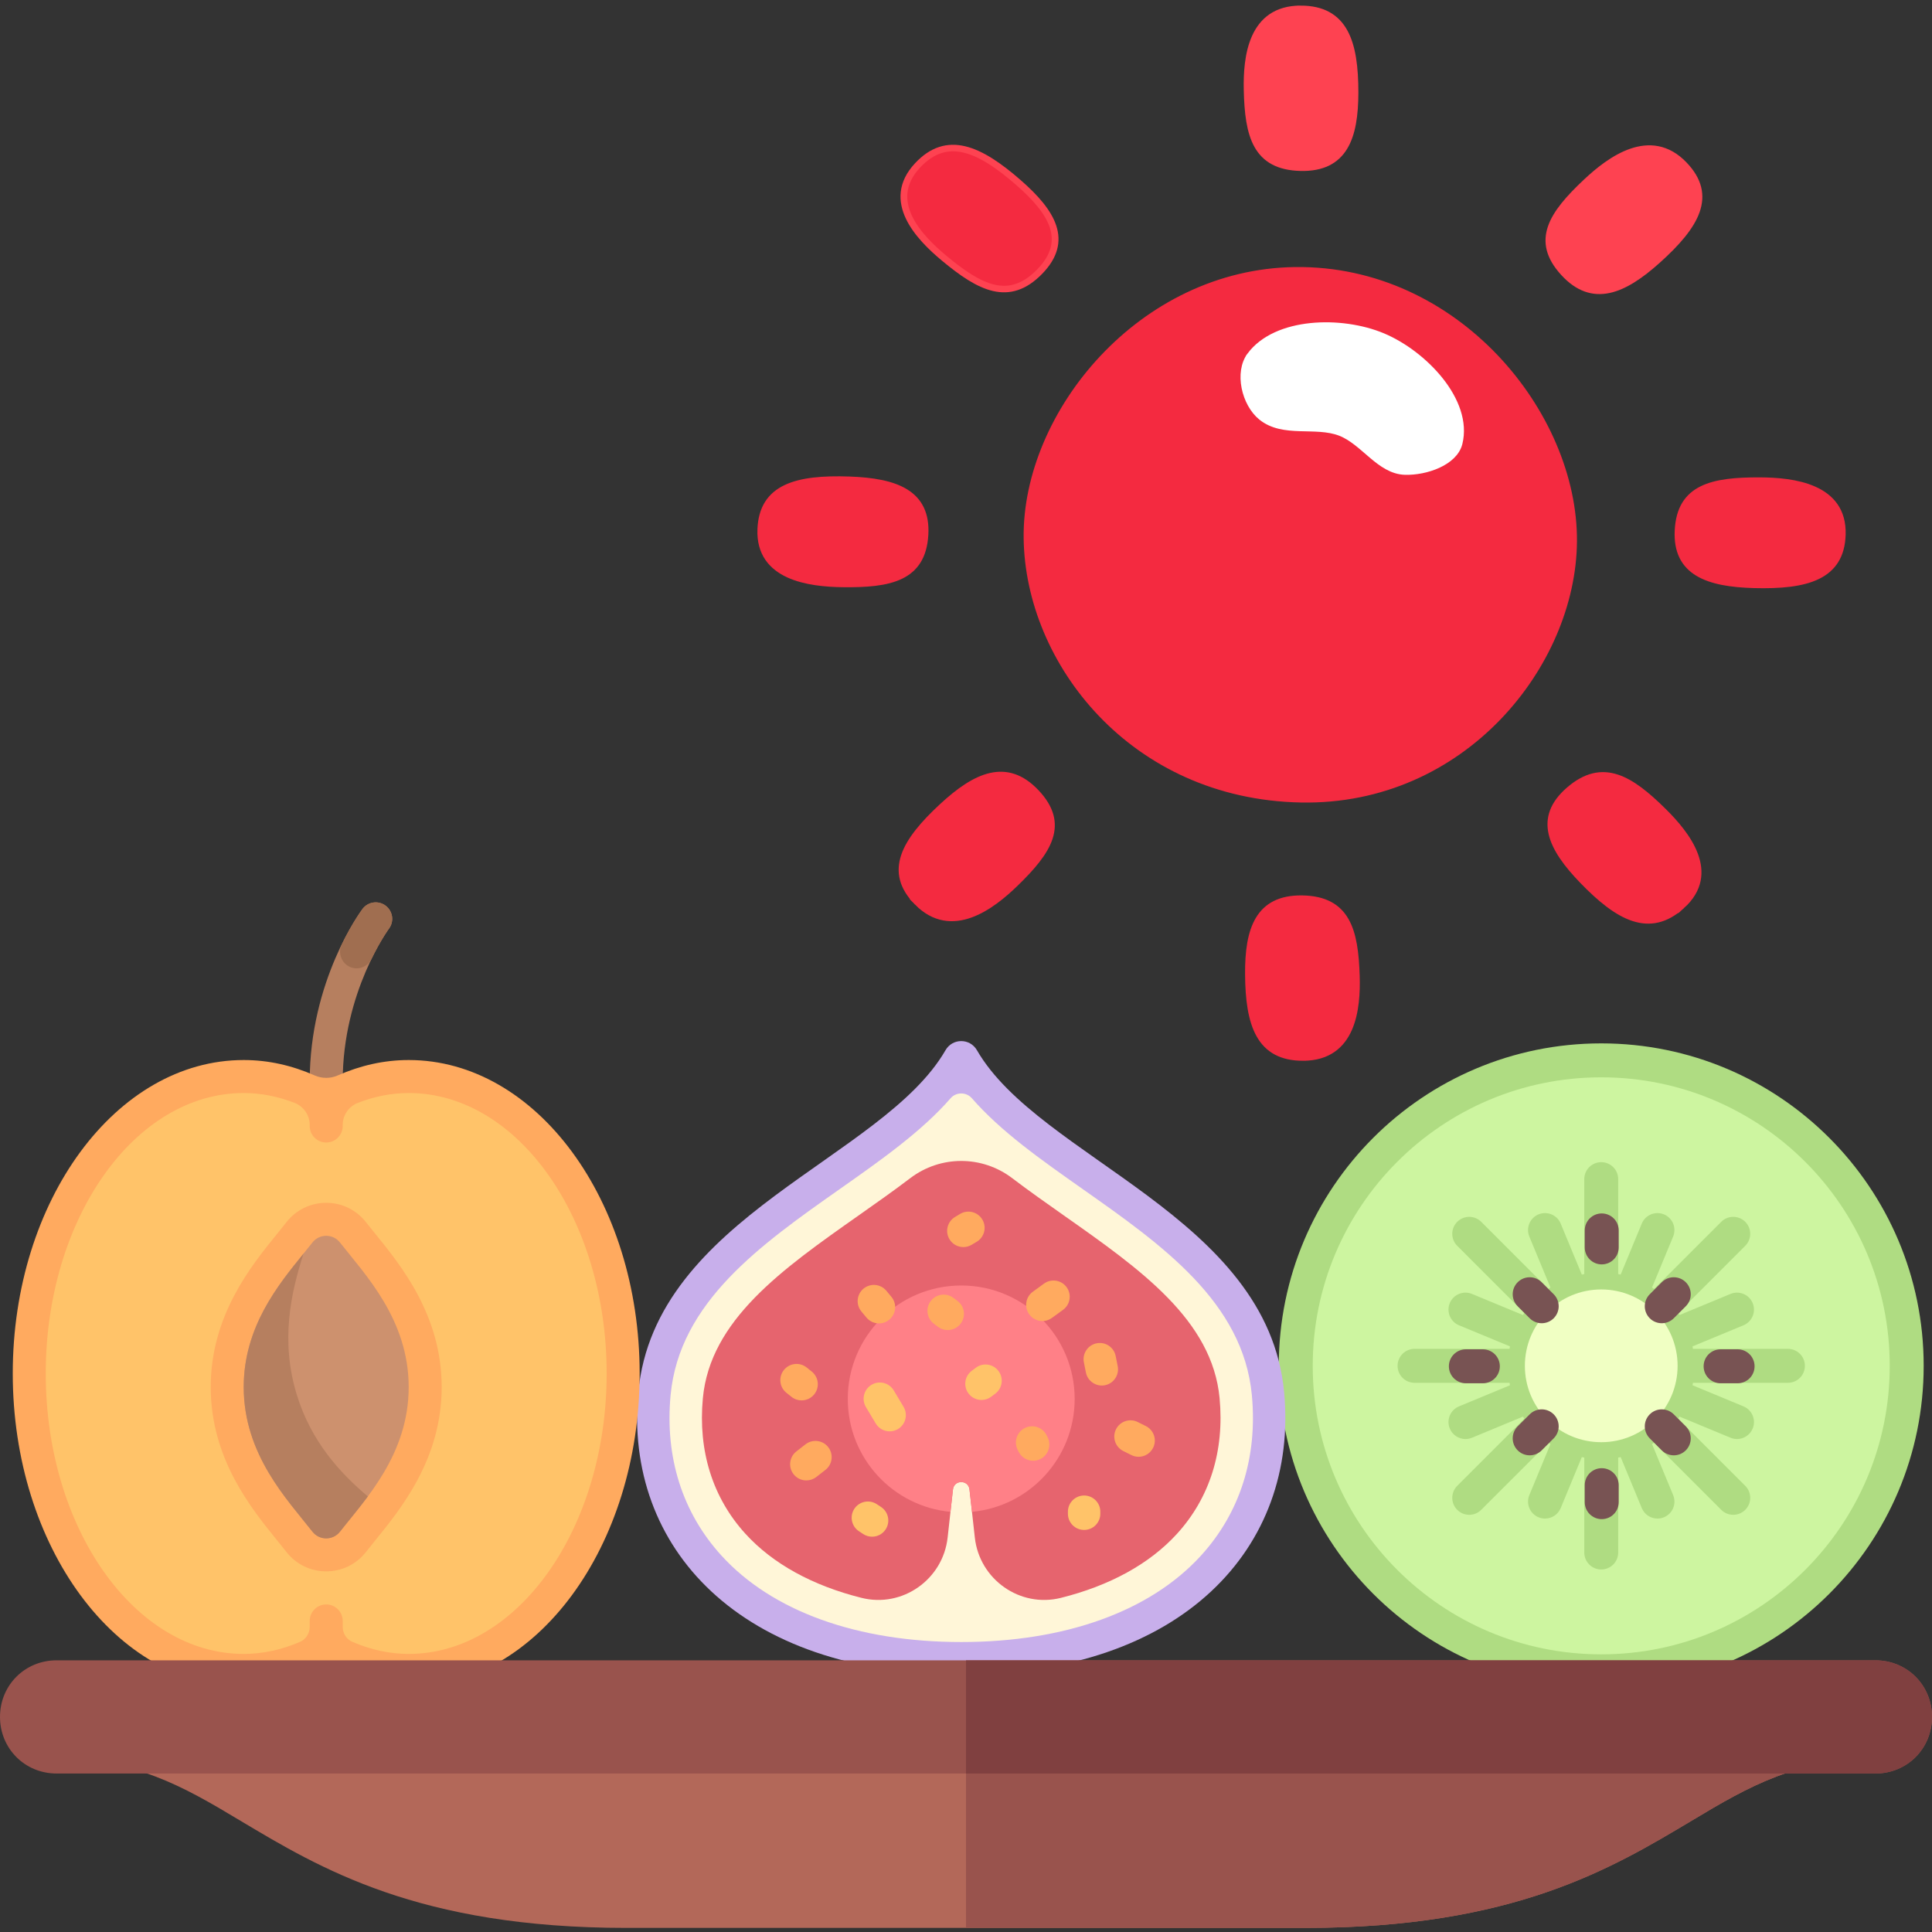 <?xml version="1.0" encoding="UTF-8" standalone="no"?>
<svg
   xmlns:dc="http://purl.org/dc/elements/1.1/"
   xmlns:cc="http://creativecommons.org/ns#"
   xmlns:rdf="http://www.w3.org/1999/02/22-rdf-syntax-ns#"
   xmlns:svg="http://www.w3.org/2000/svg"
   xmlns="http://www.w3.org/2000/svg"
   xmlns:sodipodi="http://sodipodi.sourceforge.net/DTD/sodipodi-0.dtd"
   xmlns:inkscape="http://www.inkscape.org/namespaces/inkscape"
   id="Capa_1"
   enable-background="new 0 0 512 512"
   height="512"
   viewBox="0 0 512 512"
   width="512"
   version="1.1"
   sodipodi:docname="fruits (1).svg"
   inkscape:version="1.0 (4035a4f, 2020-05-01)">
  <rect x="0" y="0" width="512" height="512" fill="#333333" stroke="none"/>
  <defs
     id="defs1551" />
  <sodipodi:namedview
     inkscape:document-rotation="0"
     pagecolor="#ffffff"
     bordercolor="#666666"
     borderopacity="1"
     objecttolerance="10"
     gridtolerance="10"
     guidetolerance="10"
     inkscape:pageopacity="0"
     inkscape:pageshadow="2"
     inkscape:window-width="1366"
     inkscape:window-height="723"
     id="namedview1549"
     showgrid="false"
     inkscape:zoom="0.97289442"
     inkscape:cx="216.12291"
     inkscape:cy="264.88285"
     inkscape:window-x="0"
     inkscape:window-y="23"
     inkscape:window-maximized="0"
     inkscape:current-layer="g1546" />
  <g
     id="g1546">
    <g
       id="g3780"
       transform="translate(-2,26)">
      <path
         style="stroke-width:0.545"
         d="m 511.796,335.959 c 0,47.193 -38.258,85.453 -85.453,85.453 -47.195,0 -85.453,-38.26 -85.453,-85.453 0,-47.195 38.258,-85.453 85.453,-85.453 47.195,0 85.453,38.258 85.453,85.453 z m 0,0"
         fill="#afdc82"
         id="path3121" />
      <path
         style="stroke-width:0.545"
         d="m 502.802,335.959 c 0,42.226 -34.233,76.458 -76.458,76.458 -42.228,0 -76.458,-34.233 -76.458,-76.458 0,-42.228 34.231,-76.458 76.458,-76.458 42.225,0 76.458,34.231 76.458,76.458 z m 0,0"
         fill="#cdf5a0"
         id="path3123" />
      <path
         style="stroke-width:0.545"
         d="m 475.815,331.461 h -25.163 c -0.041,-0.219 -0.072,-0.438 -0.117,-0.655 l 13.511,-5.595 c 2.291,-0.951 3.381,-3.583 2.432,-5.876 -0.947,-2.293 -3.591,-3.376 -5.876,-2.434 l -13.52,5.599 c -0.121,-0.187 -0.24,-0.374 -0.366,-0.557 l 17.79,-17.79 c 1.757,-1.757 1.757,-4.602 0,-6.359 -1.757,-1.757 -4.602,-1.757 -6.359,0 l -17.79,17.788 c -0.183,-0.126 -0.37,-0.243 -0.555,-0.362 L 445.401,301.696 c 0.949,-2.296 -0.14,-4.925 -2.434,-5.874 -2.279,-0.942 -4.927,0.136 -5.876,2.436 l -5.595,13.509 c -0.217,-0.047 -0.436,-0.079 -0.655,-0.117 v -25.166 c 0,-2.483 -2.013,-4.497 -4.497,-4.497 -2.487,0 -4.497,2.015 -4.497,4.497 v 25.166 c -0.219,0.04 -0.438,0.07 -0.653,0.117 l -5.597,-13.511 c -0.953,-2.296 -3.589,-3.374 -5.876,-2.434 -2.293,0.951 -3.383,3.583 -2.434,5.878 l 5.599,13.518 c -0.185,0.121 -0.372,0.238 -0.555,0.364 l -17.79,-17.788 c -1.757,-1.757 -4.604,-1.757 -6.361,0 -1.755,1.757 -1.755,4.604 0,6.361 l 17.79,17.788 c -0.126,0.183 -0.243,0.37 -0.364,0.557 l -13.52,-5.599 c -2.285,-0.945 -4.925,0.136 -5.878,2.434 -0.949,2.296 0.14,4.925 2.434,5.876 l 13.511,5.595 c -0.045,0.217 -0.077,0.436 -0.117,0.655 h -25.166 c -2.487,0 -4.497,2.015 -4.497,4.497 0,2.483 2.013,4.497 4.497,4.497 h 25.166 c 0.041,0.219 0.07,0.438 0.117,0.655 l -13.511,5.595 c -2.293,0.949 -3.383,3.58 -2.434,5.874 0.717,1.732 2.389,2.781 4.155,2.781 0.577,0 1.159,-0.113 1.723,-0.345 l 13.52,-5.599 c 0.121,0.187 0.24,0.374 0.366,0.557 l -17.792,17.788 c -1.755,1.757 -1.755,4.604 0,6.359 0.879,0.879 2.03,1.319 3.181,1.319 1.151,0 2.302,-0.44 3.181,-1.319 l 17.79,-17.788 c 0.183,0.126 0.37,0.243 0.555,0.364 l -5.599,13.52 c -0.949,2.296 0.14,4.925 2.434,5.876 0.562,0.234 1.147,0.345 1.721,0.345 1.762,0 3.44,-1.047 4.155,-2.776 l 5.595,-13.511 c 0.217,0.045 0.436,0.077 0.655,0.117 v 25.163 c 0,2.485 2.013,4.5 4.497,4.5 2.485,0 4.497,-2.015 4.497,-4.5 v -25.163 c 0.219,-0.04 0.44,-0.072 0.657,-0.119 l 5.593,13.511 c 0.717,1.732 2.389,2.778 4.155,2.778 0.574,0 1.159,-0.111 1.721,-0.345 2.293,-0.949 3.383,-3.578 2.434,-5.874 l -5.599,-13.522 c 0.185,-0.121 0.372,-0.238 0.555,-0.364 l 17.79,17.788 c 0.879,0.879 2.03,1.319 3.181,1.319 1.151,0 2.302,-0.44 3.181,-1.319 1.757,-1.755 1.757,-4.602 0,-6.359 l -17.79,-17.788 c 0.126,-0.183 0.243,-0.372 0.364,-0.56 l 13.52,5.602 c 0.562,0.232 1.147,0.345 1.721,0.345 1.762,0 3.44,-1.049 4.155,-2.778 0.949,-2.296 -0.14,-4.925 -2.434,-5.876 l -13.509,-5.597 c 0.045,-0.215 0.077,-0.436 0.117,-0.653 h 25.163 c 2.487,0 4.497,-2.015 4.497,-4.497 0,-2.485 -2.01,-4.497 -4.497,-4.497 z m 0,0"
         fill="#afdc82"
         id="path3125" />
      <path
         style="stroke-width:0.545"
         d="m 446.582,335.959 c 0,11.178 -9.061,20.238 -20.238,20.238 -11.178,0 -20.238,-9.061 -20.238,-20.238 0,-11.178 9.061,-20.241 20.238,-20.241 11.178,0 20.238,9.063 20.238,20.241 z m 0,0"
         fill="#f0ffc3"
         id="path3127" />
      <g
         transform="matrix(0.545,0,0,0.545,232.948,155.783)"
         fill="#785353"
         id="g3145">
        <path
           d="m 297.289,339.082 h -8.258 c -4.562,0 -8.258,-3.699 -8.258,-8.258 0,-4.562 3.695,-8.258 8.258,-8.258 h 8.258 c 4.566,0 8.258,3.695 8.258,8.258 0,4.559 -3.691,8.258 -8.258,8.258 z m 0,0"
           id="path3129" />
        <path
           d="m 421.16,339.082 h -8.258 c -4.562,0 -8.258,-3.699 -8.258,-8.258 0,-4.562 3.695,-8.258 8.258,-8.258 h 8.258 c 4.566,0 8.258,3.695 8.258,8.258 0,4.559 -3.691,8.258 -8.258,8.258 z m 0,0"
           id="path3131" />
        <path
           d="m 355.098,281.273 c -4.566,0 -8.258,-3.699 -8.258,-8.258 v -8.258 c 0,-4.559 3.691,-8.258 8.258,-8.258 4.562,0 8.258,3.699 8.258,8.258 v 8.258 c 0,4.562 -3.695,8.258 -8.258,8.258 z m 0,0"
           id="path3133" />
        <path
           d="m 355.098,405.145 c -4.566,0 -8.258,-3.699 -8.258,-8.258 v -8.258 c 0,-4.559 3.691,-8.258 8.258,-8.258 4.562,0 8.258,3.699 8.258,8.258 v 8.258 c 0,4.562 -3.695,8.258 -8.258,8.258 z m 0,0"
           id="path3135" />
        <path
           d="m 384.289,309.883 c -2.113,0 -4.227,-0.805 -5.84,-2.418 -3.223,-3.227 -3.223,-8.453 0,-11.68 l 5.84,-5.836 c 3.227,-3.227 8.453,-3.227 11.68,0 3.223,3.227 3.223,8.449 0,11.676 l -5.84,5.84 c -1.613,1.613 -3.727,2.418 -5.84,2.418 z m 0,0"
           id="path3137" />
        <path
           d="m 320.066,374.117 c -2.113,0 -4.227,-0.805 -5.84,-2.418 -3.227,-3.227 -3.227,-8.453 0,-11.68 l 5.84,-5.836 c 3.223,-3.227 8.449,-3.227 11.676,0 3.227,3.223 3.227,8.449 0,11.676 l -5.84,5.84 c -1.613,1.613 -3.727,2.418 -5.836,2.418 z m 0,0"
           id="path3139" />
        <path
           d="m 390.129,374.117 c -2.113,0 -4.227,-0.805 -5.84,-2.418 l -5.84,-5.84 c -3.223,-3.227 -3.223,-8.453 0,-11.676 3.227,-3.227 8.453,-3.227 11.68,0 l 5.84,5.836 c 3.223,3.227 3.223,8.453 0,11.68 -1.613,1.613 -3.727,2.418 -5.84,2.418 z m 0,0"
           id="path3141" />
        <path
           d="m 325.902,309.883 c -2.113,0 -4.227,-0.805 -5.84,-2.418 l -5.836,-5.84 c -3.227,-3.227 -3.227,-8.453 0,-11.676 3.223,-3.227 8.449,-3.227 11.676,0 l 5.84,5.836 c 3.227,3.227 3.227,8.453 0,11.68 -1.613,1.613 -3.727,2.418 -5.84,2.418 z m 0,0"
           id="path3143" />
      </g>
    </g>
    <g
       id="g2327"
       transform="matrix(0.799,0,0,0.799,-60.618,109.074)">
      <path
         style="stroke-width:0.651"
         d="m 389.465,211.829 c 2.334,-4.048 8.103,-4.048 10.437,0 20.735,35.95 96.435,55.108 101.884,113.428 4.811,51.485 -33.822,93.608 -107.102,93.608 -73.28,0 -111.915,-42.123 -107.104,-93.608 5.449,-58.319 81.152,-77.478 101.884,-113.428 z m 0,0"
         fill="#c8afeb"
         id="path843" />
      <path
         style="stroke-width:0.651"
         d="m 491.085,326.255 c -2.891,-30.926 -29.949,-49.967 -56.118,-68.383 -13.883,-9.769 -27.175,-19.123 -36.753,-30.12 -1.843,-2.118 -5.215,-2.118 -7.058,0 -9.58,10.997 -22.871,20.351 -36.753,30.12 -26.168,18.416 -53.229,37.457 -56.118,68.383 -1.922,20.567 3.916,38.958 16.878,53.188 16.84,18.487 45.083,28.67 79.522,28.67 34.439,0 62.68,-10.183 79.522,-28.67 12.962,-14.231 18.797,-32.621 16.878,-53.188 z m 0,0"
         fill="#fff6d8"
         id="path845" />
      <path
         style="stroke-width:0.651"
         d="m 480.381,327.257 c -2.428,-25.988 -26.313,-42.797 -51.602,-60.592 -5.889,-4.147 -11.681,-8.22 -17.175,-12.4 -5.011,-3.811 -10.966,-5.718 -16.918,-5.718 -5.955,0 -11.907,1.907 -16.918,5.718 -5.497,4.18 -11.287,8.253 -17.178,12.4 -25.286,17.796 -49.171,34.602 -51.599,60.592 -1.632,17.473 3.249,33.013 14.122,44.948 9.125,10.02 22.344,17.216 38.508,21.259 13.565,3.392 27.007,-6.092 28.553,-19.987 l 1.775,-15.97 c 0.181,-1.635 1.459,-2.454 2.738,-2.454 1.276,0 2.555,0.819 2.738,2.454 l 1.772,15.97 c 1.546,13.895 14.991,23.379 28.553,19.987 16.163,-4.043 29.382,-11.238 38.51,-21.259 10.87,-11.932 15.754,-27.475 14.122,-44.948 z m 0,0"
         fill="#e6646e"
         id="path847" />
      <path
         style="stroke-width:0.651"
         d="m 432.31,327.486 c 0,-20.781 -16.845,-37.628 -37.625,-37.628 -20.781,0 -37.628,16.847 -37.628,37.628 0,19.578 14.956,35.65 34.063,37.445 l 0.826,-7.424 c 0.181,-1.635 1.459,-2.451 2.738,-2.451 1.279,0 2.558,0.816 2.738,2.451 l 0.826,7.424 c 19.105,-1.795 34.061,-17.867 34.061,-37.445 z m 0,0"
         fill="#ff8087"
         id="path849" />
      <g
         transform="matrix(0.651,0,0,0.651,168.926,112.477)"
         fill="#ffaa5f"
         id="g865">
        <path
           d="m 267.879,371.785 c -2.461,0 -4.895,-1.094 -6.523,-3.188 -2.805,-3.598 -2.152,-8.789 1.445,-11.59 l 4.645,-3.613 c 3.613,-2.793 8.789,-2.141 11.586,1.453 2.809,3.598 2.156,8.785 -1.441,11.586 l -4.645,3.613 c -1.512,1.172 -3.301,1.738 -5.066,1.738 z m 0,0"
           id="path851" />
        <path
           d="m 265.453,331.012 c -1.809,0 -3.629,-0.594 -5.152,-1.809 l -2.582,-2.066 c -3.559,-2.848 -4.137,-8.043 -1.289,-11.605 2.859,-3.559 8.047,-4.141 11.609,-1.289 l 2.582,2.066 c 3.559,2.848 4.137,8.043 1.289,11.605 -1.637,2.039 -4.031,3.098 -6.457,3.098 z m 0,0"
           id="path853" />
        <path
           d="m 304.871,291.785 c -2.371,0 -4.719,-1.012 -6.355,-2.969 l -2.582,-3.098 c -2.918,-3.504 -2.441,-8.711 1.059,-11.629 3.523,-2.926 8.719,-2.445 11.637,1.055 l 2.582,3.098 c 2.918,3.504 2.441,8.711 -1.059,11.629 -1.547,1.285 -3.418,1.914 -5.281,1.914 z m 0,0"
           id="path855" />
        <path
           d="m 347.879,252.902 c -2.805,0 -5.539,-1.426 -7.09,-4.008 -2.348,-3.91 -1.078,-8.984 2.832,-11.328 l 2.582,-1.551 c 3.918,-2.352 8.984,-1.082 11.328,2.832 2.348,3.91 1.082,8.984 -2.828,11.332 l -2.582,1.547 c -1.332,0.797 -2.797,1.176 -4.242,1.176 z m 0,0"
           id="path857" />
        <path
           d="m 388.137,290.582 c -2.555,0 -5.074,-1.176 -6.684,-3.398 -2.688,-3.691 -1.871,-8.855 1.82,-11.535 l 5.68,-4.133 c 3.691,-2.684 8.855,-1.863 11.531,1.82 2.684,3.691 1.871,8.855 -1.824,11.535 L 392.984,289 c -1.469,1.07 -3.16,1.582 -4.848,1.582 z m 0,0"
           id="path859" />
        <path
           d="m 418.402,323.441 c -3.855,0 -7.305,-2.715 -8.09,-6.637 l -1.031,-5.164 c -0.895,-4.469 2.008,-8.82 6.477,-9.715 4.516,-0.887 8.824,2.012 9.719,6.477 l 1.031,5.16 c 0.895,4.473 -2.008,8.82 -6.477,9.719 -0.547,0.105 -1.098,0.16 -1.629,0.16 z m 0,0"
           id="path861" />
        <path
           d="m 437.152,359.742 c -1.242,0 -2.5,-0.277 -3.684,-0.871 l -4.129,-2.066 c -4.082,-2.039 -5.734,-7 -3.695,-11.078 2.039,-4.082 7,-5.734 11.082,-3.695 l 4.129,2.066 c 4.082,2.039 5.734,7 3.695,11.078 -1.453,2.898 -4.367,4.566 -7.398,4.566 z m 0,0"
           id="path863" />
      </g>
      <path
         style="stroke-width:0.651"
         d="m 435.445,370.936 c -2.972,0 -5.375,-2.408 -5.375,-5.375 v -0.671 c 0,-2.97 2.403,-5.375 5.375,-5.375 2.97,0 5.375,2.405 5.375,5.375 v 0.671 c 0,2.967 -2.405,5.375 -5.375,5.375 z m 0,0"
         fill="#ffc369"
         id="path867" />
      <path
         style="stroke-width:0.651"
         d="m 370.948,338.236 c -1.833,0 -3.61,-0.933 -4.62,-2.616 l -3.255,-5.446 c -1.523,-2.548 -0.692,-5.85 1.859,-7.374 2.535,-1.533 5.843,-0.694 7.371,1.856 l 3.255,5.446 c 1.52,2.548 0.692,5.851 -1.859,7.374 -0.862,0.516 -1.81,0.76 -2.751,0.76 z m 0,0"
         fill="#ffc369"
         id="path869" />
      <path
         style="stroke-width:0.651"
         d="m 401.408,327.822 c -1.637,0 -3.249,-0.742 -4.305,-2.148 -1.785,-2.377 -1.302,-5.746 1.078,-7.526 l 1.342,-1.007 c 2.372,-1.793 5.744,-1.299 7.521,1.073 1.785,2.375 1.302,5.746 -1.076,7.524 l -1.342,1.009 c -0.966,0.727 -2.095,1.076 -3.219,1.076 z m 0,0"
         fill="#ffc369"
         id="path871" />
      <path
         style="stroke-width:0.651"
         d="m 365.115,373.174 c -1.012,0 -2.042,-0.285 -2.955,-0.887 l -1.401,-0.923 c -2.479,-1.635 -3.16,-4.968 -1.528,-7.447 1.637,-2.471 4.966,-3.163 7.45,-1.528 l 1.401,0.923 c 2.476,1.635 3.16,4.968 1.528,7.445 -1.035,1.569 -2.746,2.418 -4.495,2.418 z m 0,0"
         fill="#ffc369"
         id="path873" />
      <path
         style="stroke-width:0.651"
         d="m 390.203,304.641 c -1.124,0 -2.253,-0.348 -3.219,-1.076 l -1.345,-1.007 c -2.377,-1.78 -2.86,-5.151 -1.076,-7.526 1.78,-2.37 5.156,-2.855 7.524,-1.073 l 1.343,1.007 c 2.377,1.78 2.86,5.151 1.076,7.526 -1.053,1.406 -2.665,2.148 -4.302,2.148 z m 0,0"
         fill="#ffaa5f"
         id="path875" />
      <path
         style="stroke-width:0.651"
         d="m 418.542,347.979 c -1.973,0 -3.87,-1.088 -4.813,-2.972 l -0.336,-0.671 c -1.33,-2.657 -0.252,-5.884 2.403,-7.213 2.657,-1.327 5.886,-0.252 7.213,2.405 l 0.336,0.671 c 1.327,2.657 0.252,5.884 -2.403,7.213 -0.773,0.384 -1.592,0.567 -2.4,0.567 z m 0,0"
         fill="#ffaa5f"
         id="path877" />
    </g>
    <g
       id="g3113"
       transform="matrix(0.729,0,0,0.729,-416.787,151.665)">
      <g
         transform="matrix(0.547,0,0,0.547,200.527,179.842)"
         id="g3103">
        <path
           id="path2480"
           fill="#b67f5f"
           d="m 934.863,-107.236 c -4.839,-3.634 -11.701,-2.646 -15.345,2.188 -1.435,1.913 -35.082,47.548 -35.082,114.625 V 23.68 h 21.926 V 9.577 c 0,-59.488 30.409,-101.068 30.695,-101.468 3.639,-4.839 2.656,-11.717 -2.194,-15.345 z m 0,0"
           style="stroke-width:1.331" />
        <path
           id="path2482"
           fill="#a06e50"
           d="m 919.518,-105.048 c -0.598,0.795 -6.773,9.196 -13.78,23.553 -3.571,7.314 1.731,15.917 9.871,15.917 4.179,0 8.036,-2.391 9.861,-6.149 6.165,-12.689 11.467,-19.997 11.587,-20.164 3.644,-4.845 2.656,-11.717 -2.194,-15.345 -4.839,-3.634 -11.701,-2.646 -15.345,2.188 z m 0,0"
           style="stroke-width:1.331" />
        <path
           id="path2484"
           fill="#ffaa5f"
           d="m 903.092,5.585 c -4.907,2.168 -10.479,2.168 -15.387,0 -14.856,-6.555 -30.659,-10.225 -47.127,-10.225 -84.772,0 -153.491,93.265 -153.491,208.311 0,115.041 68.72,208.306 153.491,208.306 19.342,0 37.775,-5.063 54.82,-13.921 17.045,8.858 35.477,13.921 54.82,13.921 84.766,0 153.486,-93.265 153.486,-208.306 0,-115.046 -68.72,-208.311 -153.486,-208.311 -16.468,0 -32.275,3.67 -47.127,10.225 z m 0,0"
           style="stroke-width:1.331" />
        <path
           id="path2486"
           fill="#ffc369"
           d="m 950.218,17.286 c -11.332,0 -22.648,2.214 -33.788,6.544 -6.045,2.355 -10.069,8.192 -10.069,14.68 v 0.702 c 0,6.056 -4.907,10.963 -10.963,10.963 -6.056,0 -10.963,-4.907 -10.963,-10.963 v -0.702 c 0,-6.487 -4.023,-12.325 -10.069,-14.68 -11.14,-4.33 -22.461,-6.544 -33.788,-6.544 -72.546,0 -131.565,83.612 -131.565,186.385 0,102.768 59.02,186.38 131.565,186.38 12.6,0 25.19,-2.734 37.526,-8.083 3.909,-1.695 6.331,-5.708 6.331,-9.97 v -3.873 c 0,-6.025 4.86,-10.921 10.88,-10.963 6.087,-0.047 11.046,4.876 11.046,10.963 v 3.873 c 0,4.263 2.417,8.275 6.331,9.97 12.335,5.349 24.925,8.083 37.526,8.083 72.54,0 131.56,-83.612 131.56,-186.38 0,-102.773 -59.02,-186.385 -131.56,-186.385 z m 0,0"
           style="stroke-width:1.331" />
        <path
           id="path2488"
           fill="#ffaa5f"
           d="m 927.736,110.489 c -2.095,-2.583 -4.096,-5.047 -5.947,-7.407 -6.383,-8.156 -16.005,-12.834 -26.391,-12.834 -10.386,0 -20.008,4.678 -26.396,12.834 -1.845,2.36 -3.847,4.824 -5.941,7.402 -17.684,21.785 -44.408,54.705 -44.408,102.227 0,47.522 26.724,80.442 44.408,102.222 2.095,2.583 4.096,5.047 5.941,7.407 6.389,8.156 16.01,12.834 26.396,12.834 10.386,0 20.008,-4.678 26.396,-12.834 1.845,-2.36 3.847,-4.824 5.941,-7.407 17.684,-21.78 44.408,-54.7 44.408,-102.222 0,-47.522 -26.724,-80.442 -44.408,-102.222 z m 0,0"
           style="stroke-width:1.331" />
        <path
           id="path2490"
           fill="#cd916e"
           d="m 950.213,212.711 c 0,44.897 -28.949,74.739 -45.687,96.114 -4.621,5.9 -13.64,5.9 -18.261,0 -16.738,-21.375 -45.687,-51.217 -45.687,-96.114 0,-44.897 28.949,-74.734 45.687,-96.109 4.621,-5.9 13.64,-5.9 18.261,0 16.738,21.375 45.687,51.212 45.687,96.109 z m 0,0"
           style="stroke-width:1.331" />
        <path
           id="path2492"
           fill="#b67f5f"
           d="m 875.911,217.987 c -11.244,-36.398 -3.763,-68.439 4.398,-93.941 -16.842,20.746 -39.73,48.743 -39.73,88.665 0,44.897 28.949,74.739 45.687,96.114 4.621,5.9 13.64,5.9 18.261,0 5.375,-6.867 12.008,-14.607 18.537,-23.439 -18.511,-15.646 -37.557,-36.34 -47.153,-67.399 z m 0,0"
           style="stroke-width:1.331" />
      </g>
    </g>
    <path
       style="stroke-width:0.863"
       d="m 497,466.183 c -20.7,0 -33.1,6.933 -48.701,16.326 C 427.301,495.034 401.201,510.914 346,510.914 H 166 c -55.201,0 -81.301,-15.88 -102.299,-28.405 C 48.1,473.116 35.7,466.183 15,466.183 L 45,455 h 422 z"
       fill="#b36859"
       id="path1528" />
    <path
       style="stroke-width:0.863"
       d="m 497,466.183 c -20.7,0 -33.1,6.933 -48.701,16.326 C 427.301,495.034 401.201,510.914 346,510.914 H 256 V 455 h 211 z"
       fill="#99534d"
       id="path1530" />
    <g
       id="g1536"
       transform="translate(0,124)">
      <g
         id="g1534">
        <path
           d="m 512,331 c 0,8.399 -6.599,15 -15,15 H 15 C 6.599,346 0,339.399 0,331 0,322.599 6.599,316 15,316 h 482 c 8.401,0 15,6.599 15,15 z"
           fill="#99534d"
           id="path1532" />
      </g>
    </g>
    <path
       d="m 512,455 c 0,8.399 -6.599,15 -15,15 H 256 v -30 h 241 c 8.401,0 15,6.599 15,15 z"
       fill="#804040"
       id="path1538" />
    <g
       id="g2464"
       transform="matrix(1.79,0,0,1.731,-1619.673,-100.436)">
      <path
         sodipodi:nodetypes="asasa"
         id="path2343"
         d="m 1056.896,140.377 c -0.214,-19.013 16.874,-40.667 39.689,-40.97 23.839,-0.317 41.377,22.011 41.231,41.514 -0.141,18.82 -16.404,39.95 -40.384,39.461 -24.874,-0.508 -40.323,-21.022 -40.536,-40.004 z"
         style="fill:#f42a40;fill-opacity:1;stroke:#f42a40;stroke-width:1px;stroke-linecap:butt;stroke-linejoin:miter;stroke-opacity:1" />
      <path
         sodipodi:nodetypes="aaaaasa"
         id="path2345"
         d="m 1089.951,112.433 c 3.858,-5.355 13.527,-5.545 19.584,-2.922 6.089,2.637 12.869,9.916 11.327,16.37 -0.705,2.949 -4.968,4.424 -7.999,4.333 -3.759,-0.113 -6.086,-4.566 -9.58,-5.957 -3.689,-1.469 -8.417,0.337 -11.671,-2.384 -2.451,-2.049 -3.528,-6.848 -1.66,-9.44 z"
         style="fill:#ffffff;fill-opacity:1;stroke:#ffffff;stroke-width:1px;stroke-linecap:butt;stroke-linejoin:miter;stroke-opacity:1" />
      <path
         sodipodi:nodetypes="sssss"
         id="path2347"
         d="m 1097.417,59.379 c -7.334,-0.017 -8.038,7.508 -7.931,12.418 0.151,6.957 1.295,11.744 7.931,11.897 6.432,0.148 8.025,-4.619 8.035,-11.479 0.012,-7.761 -1.556,-12.821 -8.035,-12.836 z"
         style="fill:#fe4251;fill-opacity:1;stroke:#fe4251;stroke-width:1px;stroke-linecap:butt;stroke-linejoin:miter;stroke-opacity:1" />
      <path
         style="fill:#f42a40;fill-opacity:1;stroke:#fe4251;stroke-width:1px;stroke-linecap:butt;stroke-linejoin:miter;stroke-opacity:1"
         d="m 1040.688,83.351 c -4.914,5.444 0.213,10.997 3.937,14.199 5.276,4.537 9.601,6.885 14.15,2.051 4.409,-4.686 1.928,-9.056 -3.169,-13.649 -5.765,-5.196 -10.577,-7.411 -14.918,-2.601 z"
         id="path2347-5"
         sodipodi:nodetypes="sssss" />
      <path
         sodipodi:nodetypes="sssss"
         id="path2347-5-1"
         d="m 1017.484,139.064 c -0.271,7.329 7.225,8.293 12.137,8.356 6.958,0.09 11.781,-0.888 12.164,-7.515 0.371,-6.423 -4.338,-8.18 -11.194,-8.428 -7.756,-0.281 -12.867,1.111 -13.106,7.586 z"
         style="fill:#f42a40;fill-opacity:1;stroke:#f42a40;stroke-width:1px;stroke-linecap:butt;stroke-linejoin:miter;stroke-opacity:1" />
      <path
         style="fill:#f42a40;fill-opacity:1;stroke:#f42a40;stroke-width:1px;stroke-linecap:butt;stroke-linejoin:miter;stroke-opacity:1"
         d="m 1040.675,196.168 c 5.066,5.304 10.983,0.601 14.452,-2.876 4.915,-4.926 7.577,-9.066 3.092,-13.96 -4.347,-4.744 -8.889,-2.592 -13.846,2.151 -5.608,5.365 -8.173,10 -3.697,14.685 z"
         id="path2347-5-1-6"
         sodipodi:nodetypes="sssss" />
      <path
         sodipodi:nodetypes="sssss"
         id="path2347-5-1-6-3"
         d="m 1097.813,219.922 c 7.334,-0.039 7.98,-7.57 7.835,-12.479 -0.205,-6.956 -1.385,-11.733 -8.023,-11.835 -6.433,-0.099 -7.989,4.68 -7.947,11.541 0.048,7.761 1.655,12.808 8.134,12.774 z"
         style="fill:#f42a40;fill-opacity:1;stroke:#f42a40;stroke-width:1px;stroke-linecap:butt;stroke-linejoin:miter;stroke-opacity:1" />
      <path
         style="fill:#f42a40;fill-opacity:1;stroke:#f42a40;stroke-width:1px;stroke-linecap:butt;stroke-linejoin:miter;stroke-opacity:1"
         d="m 1153.803,196.704 c 5.362,-5.004 0.728,-10.975 -2.708,-14.484 -4.869,-4.972 -8.977,-7.681 -13.923,-3.254 -4.794,4.291 -2.696,8.858 1.99,13.87 5.3,5.67 9.904,8.288 14.641,3.868 z"
         id="path2347-5-1-6-3-4"
         sodipodi:nodetypes="sssss" />
      <path
         sodipodi:nodetypes="sssss"
         id="path2347-5-1-6-3-4-1"
         d="m 1177.595,139.852 c 0.205,-7.331 -7.3,-8.227 -12.211,-8.246 -6.959,-0.027 -11.773,0.994 -12.096,7.624 -0.313,6.426 4.412,8.141 11.27,8.327 7.758,0.21 12.856,-1.227 13.037,-7.704 z"
         style="fill:#f42a40;fill-opacity:1;stroke:#f42a40;stroke-width:1px;stroke-linecap:butt;stroke-linejoin:miter;stroke-opacity:1" />
      <path
         style="fill:#fe4251;fill-opacity:1;stroke:#fe4251;stroke-width:1px;stroke-linecap:butt;stroke-linejoin:miter;stroke-opacity:1"
         d="m 1154.167,83.231 c -4.988,-5.377 -10.973,-0.761 -14.492,2.666 -4.986,4.854 -7.708,8.954 -3.295,13.913 4.277,4.806 8.85,2.722 13.876,-1.949 5.685,-5.283 8.318,-9.88 3.911,-14.63 z"
         id="path2347-5-1-6-3-4-1-8"
         sodipodi:nodetypes="sssss" />
    </g>
  </g>
</svg>
